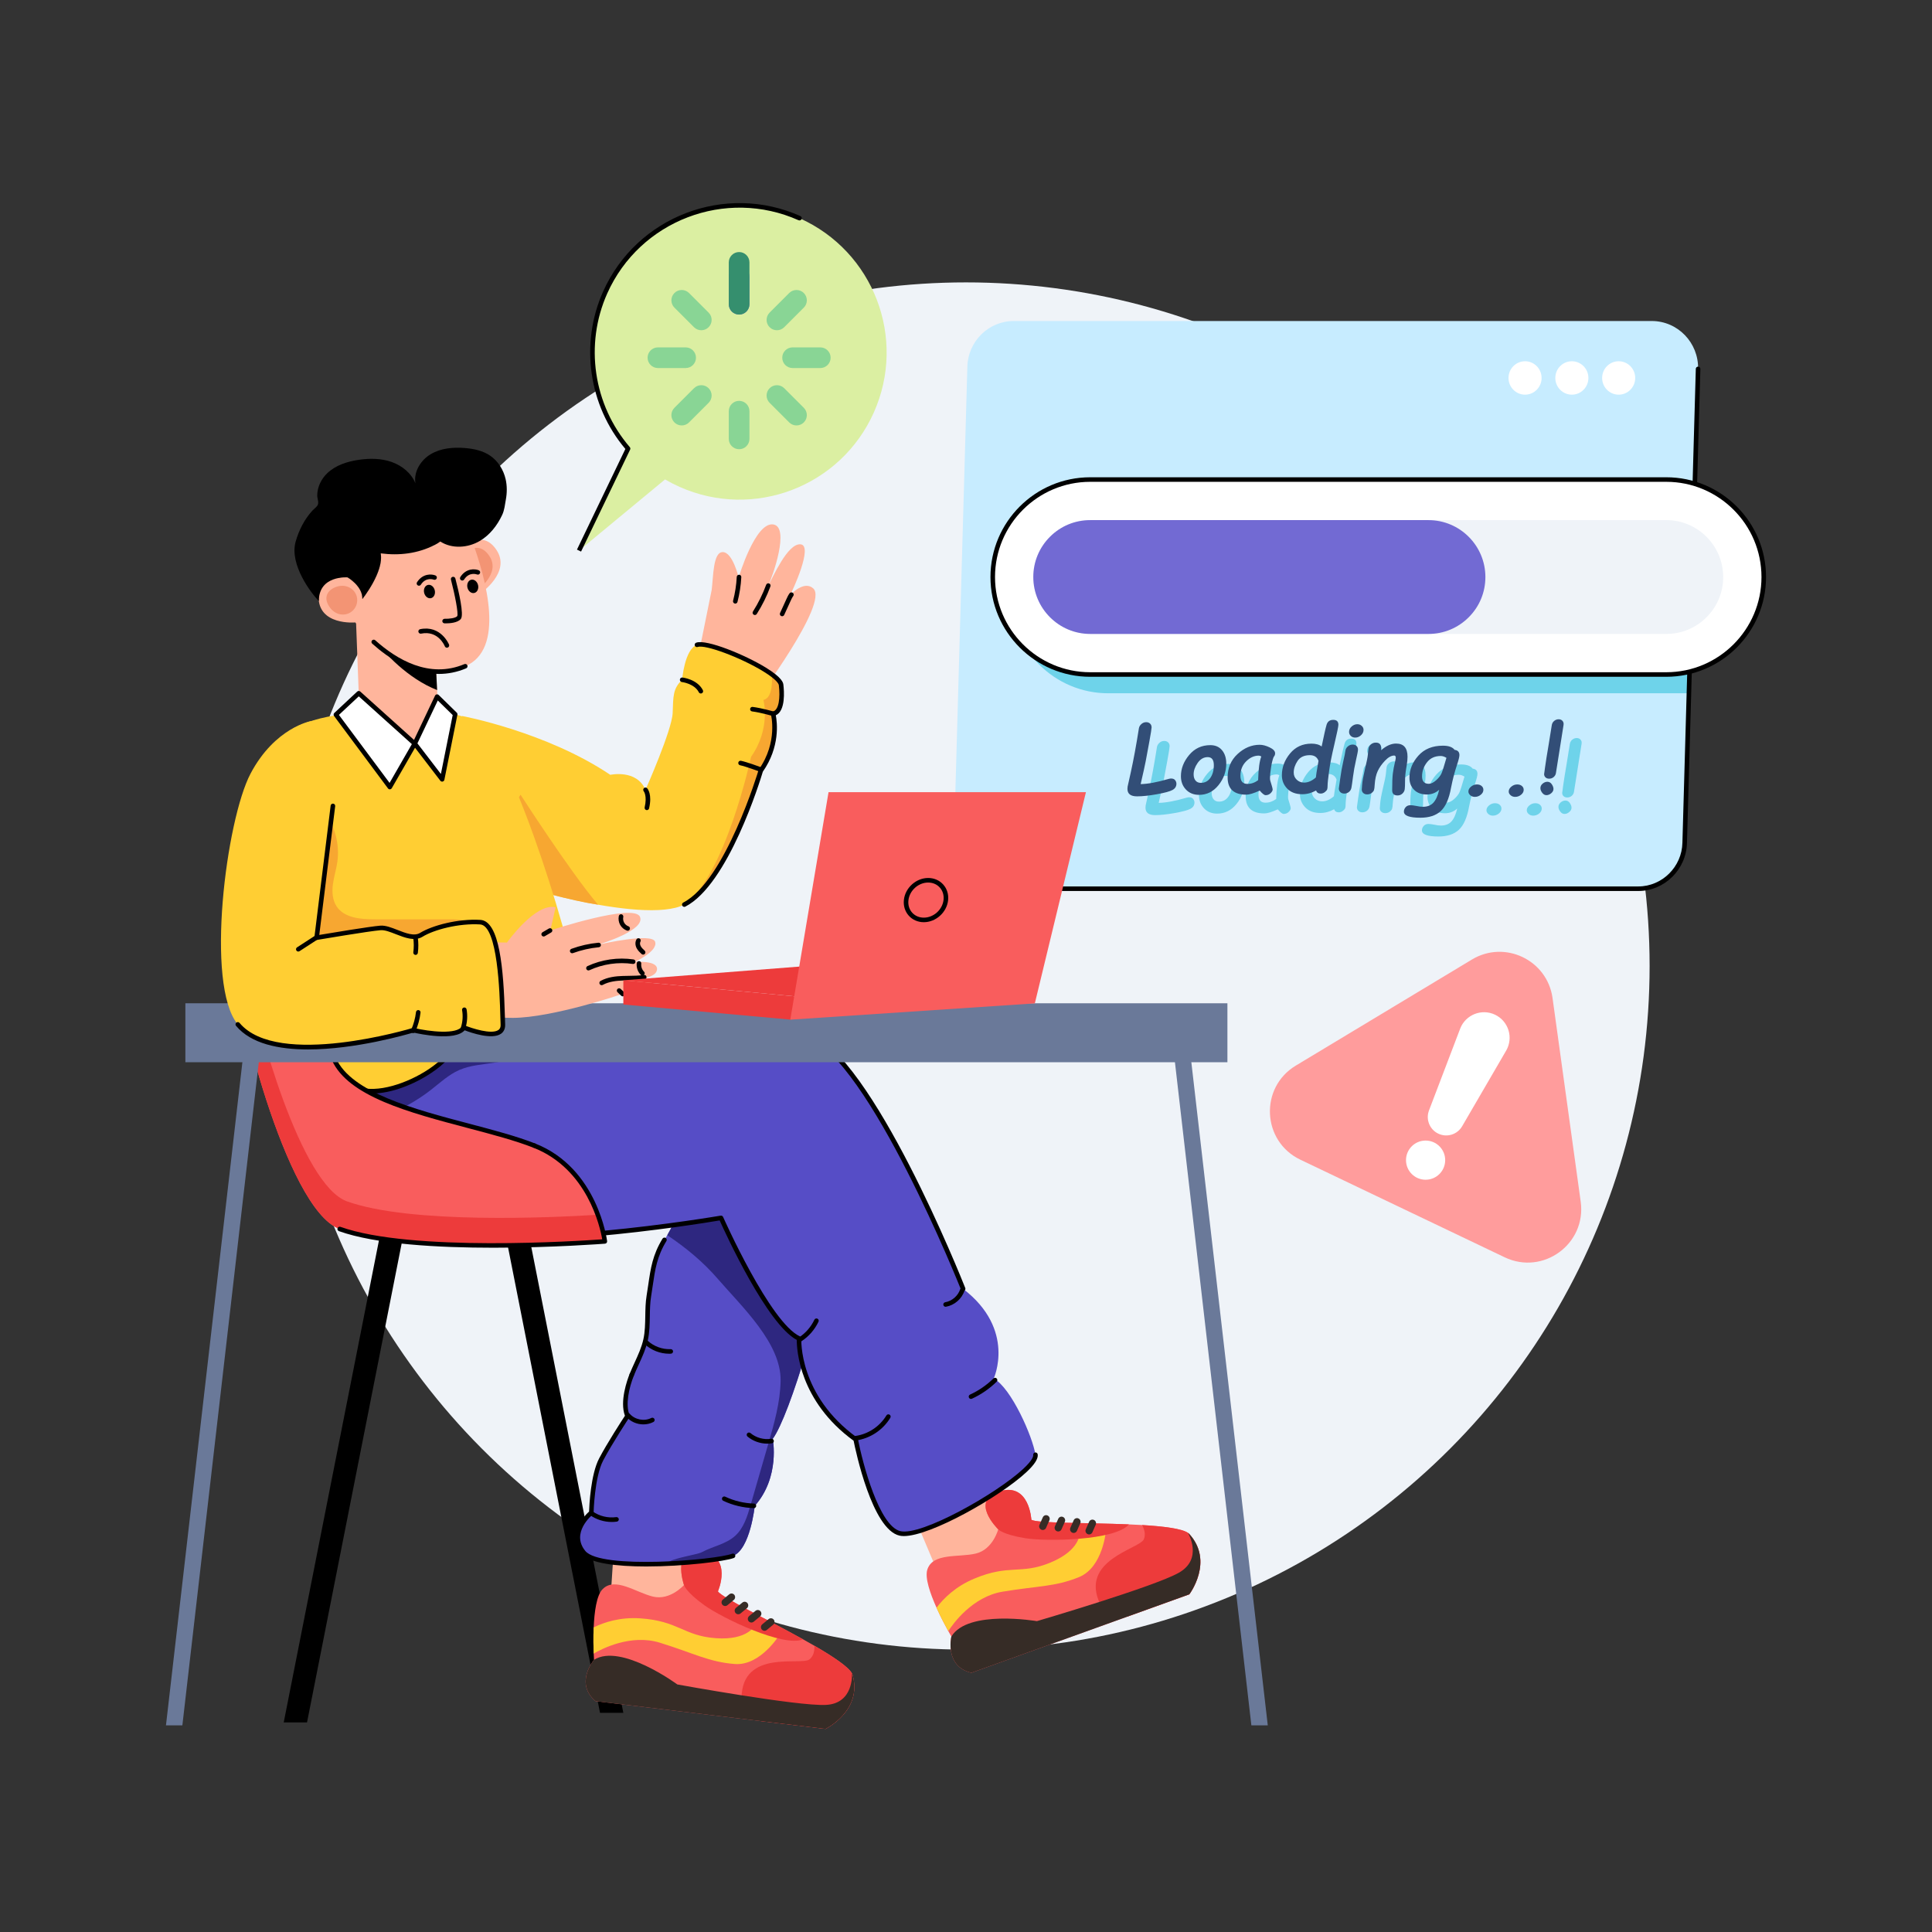 <svg xmlns="http://www.w3.org/2000/svg" enable-background="new 0 0 2500 2500" viewBox="0 0 2500 2500" id="slow-page-loading"><rect x="0" y="0" width="2500" height="2500" fill="#333333" stroke="none"/><g><circle cx="1250" cy="1250" r="884.59" fill="#eff3f8"></circle><g><polygon points="806.58 2216.4 776.42 2216.4 641.18 1531.92 671.34 1531.92"></polygon><polygon points="367.13 2228.83 397.29 2228.83 532.53 1544.34 502.37 1544.34"></polygon><g><path fill="#c7ecff" d="M2197.32,477.36l-4.75,168.13l-7.11,251.46l-5.48,193.64c-0.71,33.02-27.36,59.41-60.06,59.41h-825.44
				c-33.67,0-60.77-27.98-60.03-61.98l17.31-613.25c0.71-32.99,27.39-59.38,60.06-59.38h825.44
				C2170.95,415.38,2198.02,443.33,2197.32,477.36z"></path></g><g><g><path fill="#6ed3ea" d="M2192.57,645.49l-7.11,251.46c-1.98,0.09-3.95,0.15-5.96,0.15h-745.41
					c-69.65,0-126.14-56.49-126.14-126.14c0-34.85,14.12-66.37,36.98-89.23c22.79-22.82,54.34-36.92,89.17-36.92h745.41
					C2183.9,644.81,2188.26,645.05,2192.57,645.49z"></path></g></g><g><g><path fill="#6ed3ea" d="M1543.99,1033.85c-1.09-1.47-2.83-2.18-5.22-2.18c-0.8,0-1.65,0.12-2.65,0.35
					c-15.27,4.45-27.51,6.75-36.77,6.87c3.27-14.04,5.43-23.88,6.52-29.55l4.66-25.03c2-11,2.98-17.28,2.98-18.78
					c0-2-0.65-3.63-1.92-4.89c-1.3-1.24-2.98-1.86-5.07-1.86c-2.39,0-4.48,0.8-6.28,2.45c-1.8,1.65-2.86,3.51-3.16,5.57
					c-3.42,21.76-6.9,40.69-10.47,56.82l-4.1,18.43c-0.18,1.12-0.24,2.12-0.24,3.07c0,6.43,4.16,9.64,12.5,9.64
					c6.9,0,15.39-0.91,25.54-2.74c10.11-1.83,16.87-3.66,20.26-5.51c3.39-1.86,5.07-4.57,5.07-8.14
					C1545.64,1036.8,1545.11,1035.3,1543.99,1033.85z"></path></g><g><path fill="#6ed3ea" d="M1604.64,995.05c-3.66-4.36-8.7-6.55-15.13-6.55c-11.15,0-20.29,4.25-27.39,12.74
					c-7.11,8.49-10.67,17.63-10.67,27.42c0,6.99,2.18,12.74,6.52,17.31c4.36,4.57,10.03,6.84,16.98,6.84
					c10.03,0,18.4-4.16,25.12-12.5c6.72-8.34,10.05-17.66,10.05-27.98C1610.13,1005.16,1608.3,999.41,1604.64,995.05z
					 M1589.52,1030.87c-3.01,4.27-7.05,6.43-12.15,6.43c-3.07,0-5.4-1-7.02-3.01c-1.62-1.98-2.45-4.66-2.45-7.96
					c0-4.9,1.74-9.85,5.22-14.83c3.51-5.01,7.81-7.52,13-7.52c5.28,0,7.93,3.45,7.93,10.35
					C1594.06,1021.09,1592.55,1026.57,1589.52,1030.87z"></path></g><g><path fill="#6ed3ea" d="M1671.46,1003.78c1.27-1.39,1.89-2.95,1.89-4.72c0-2.86-2.36-5.4-7.08-7.67
					c-4.72-2.24-8.99-3.36-12.83-3.36c-10.47,0-19.99,3.95-28.6,11.88c-8.64,7.93-12.94,18.07-12.94,30.4
					c0,14.83,8.08,22.26,24.21,22.26c3.83,0,9.61-1.77,17.34-5.28c3.36,3.95,5.9,5.93,7.58,5.93c2.56,0,4.75-0.86,6.52-2.6
					c1.77-1.71,2.62-3.33,2.62-4.81c0-0.71-0.44-2.59-1.33-5.63l-1.77-5.78c-0.24-0.68-0.35-1.92-0.35-3.63
					c0-2.98,0.44-7.43,1.39-13.39C1669.01,1011.44,1670.13,1006.9,1671.46,1003.78z M1651.38,1033.85
					c-4.28,3.18-8.88,4.81-13.8,4.81c-6.07,0-9.11-3.48-9.11-10.41c0-7.64,2.48-13.92,7.46-18.81c4.98-4.92,10.38-7.37,16.22-7.37
					c1.06,0,2.18,0.35,3.33,1.12C1653.18,1008.82,1651.82,1019.02,1651.38,1033.85z"></path></g><g><path fill="#6ed3ea" d="M1748.59,955.77c-4.51,0-7.4,2.12-8.67,6.4c-1.27,4.28-3.39,13.62-6.37,28.07
					c-3.01-2.45-7.43-3.69-13.21-3.69c-11.44,0-20.67,4.25-27.72,12.77c-7.02,8.52-10.53,17.9-10.53,28.1
					c0,6.81,2.33,12.62,6.99,17.4c4.66,4.78,11.09,7.17,19.31,7.17c6.25,0,12.21-1.59,17.93-4.81c1,2.65,3.01,3.98,5.93,3.98
					c2.03,0,3.89-0.65,5.54-2.01c1.68-1.33,2.65-2.54,2.98-3.63c0.32-1.09,0.47-2.6,0.47-4.45c0-3.15,0.65-9.38,1.92-18.72
					c1.27-9.35,3.45-20.52,6.55-33.5c3.69-15.75,5.51-24.68,5.51-26.74C1755.23,957.9,1753.02,955.77,1748.59,955.77z
					 M1726.1,1030.31c-5.04,4.42-10.14,6.63-15.27,6.63c-3.72,0-6.87-1.24-9.49-3.72c-2.59-2.51-3.89-5.57-3.89-9.26
					c0-5.04,1.65-10.06,4.95-15.04c3.3-4.98,8.61-7.46,15.89-7.46c5.69,0,9.41,2.45,11.23,7.34
					C1727.22,1021.76,1726.1,1028.93,1726.1,1030.31z"></path></g><g><path fill="#6ed3ea" d="M1785.42,963.56c-1.56-1.44-3.45-2.15-5.69-2.15c-2.65,0-5.1,0.97-7.34,2.95
					c-2.24,1.95-3.36,4.28-3.36,6.99c0,2.03,0.77,3.77,2.27,5.22c1.5,1.44,3.39,2.18,5.66,2.18c2.8,0,5.28-1,7.49-3.04
					c2.21-2.01,3.33-4.34,3.33-6.96C1787.78,966.71,1786.99,964.97,1785.42,963.56z M1778.7,989.53c-1.27-1.21-2.92-1.8-4.95-1.8
					c-2.33,0-4.39,0.77-6.22,2.3c-1.8,1.56-2.86,3.42-3.18,5.57c-0.38,3.04-1.27,7.46-2.65,13.21c-1.77,7.78-3.15,15.72-4.22,23.79
					l-1.65,11.97c0,1.92,0.65,3.51,1.95,4.72c1.3,1.24,3.01,1.86,5.16,1.86c2.18,0,4.16-0.68,5.9-2.06c1.74-1.36,2.86-3.21,3.3-5.57
					c0.44-2.33,1.12-6.99,2-13.98c0.86-6.96,2.18-14.18,3.89-21.67c1.74-7.49,2.59-12,2.59-13.56
					C1780.62,992.34,1779.97,990.77,1778.7,989.53z"></path></g><g><path fill="#6ed3ea" d="M1829.89,986.44c-6.31,0-12.77,2.86-19.37,8.64v-0.71c0.59-6.1-1.68-9.17-6.75-9.17
					c-2.39,0-4.48,0.74-6.28,2.21c-1.77,1.47-2.83,3.18-3.16,5.13c-0.32,1.95-0.65,4.78-0.97,8.46c-0.32,3.33-1.53,9.35-3.63,18.02
					c-2.21,9.41-3.45,16.28-3.77,20.58l-0.47,6.34c0,1.83,0.65,3.33,1.98,4.51c1.3,1.18,2.98,1.77,5.01,1.77
					c2.24,0,4.16-0.59,5.72-1.8c1.59-1.18,2.62-2.45,3.1-3.74c0.47-1.33,0.77-3.69,0.94-7.08c0.47-7.11,1.77-12.94,3.89-17.54
					c2.15-4.6,5.31-9.11,9.49-13.5c4.19-4.42,8.14-6.61,11.85-6.61c1.36,0,2,0.97,2,2.92c0,0.91-0.27,2.45-0.83,4.66
					c-1.36,5.66-2.33,10.82-2.92,15.48c-0.59,4.63-0.88,11.91-0.88,21.82c0,4.48,2.33,6.75,6.99,6.75c2.42,0,4.51-0.83,6.25-2.45
					c1.74-1.62,2.74-3.51,3.04-5.69c0.27-2.18,0.41-5.93,0.41-11.26c0-4.54,0.47-9.73,1.44-15.6l0.71-4.25c0.68-4.16,1-7.78,1-10.85
					C1844.69,992.1,1839.77,986.44,1829.89,986.44z"></path></g><g><path fill="#6ed3ea" d="M1905.61,994.61c-2.71-3.6-7.75-5.42-15.16-5.42c-13.42,0-24,4.3-31.73,12.91
					c-7.7,8.58-11.56,18.16-11.56,28.69c0,6.22,1.98,11.38,5.96,15.45c3.98,4.07,9.52,6.1,16.66,6.1c6.07,0,11.35-2.03,15.86-6.1
					c-1.77,7.7-4.3,13.3-7.58,16.81c-3.3,3.48-7.78,5.22-13.45,5.22c-2.42,0-5.31-0.38-8.7-1.12c-3.15-0.62-5.63-0.94-7.46-0.94
					c-2.62,0-4.69,0.86-6.19,2.57c-1.53,1.71-2.27,3.6-2.27,5.72c0,5.28,7.11,7.93,21.32,7.93c11.35,0,20.17-2.89,26.42-8.67
					c6.28-5.78,10.7-15.86,13.3-30.28c2.09-10.64,4.63-20.35,7.58-29.13c2.15-6.43,3.21-10.73,3.21-12.98
					C1911.83,997.35,1909.77,995.11,1905.61,994.61z M1888.77,1024.74c-1.27,3.01-3.63,6.07-7.05,9.17
					c-3.42,3.07-6.6,4.63-9.55,4.63c-5.78,0-8.67-3.21-8.67-9.64c0-6.69,2.12-12.77,6.4-18.19c4.28-5.46,10.2-8.17,17.78-8.17
					c2.33,0,4.78,0.8,7.34,2.39C1892.13,1015.13,1890.04,1021.7,1888.77,1024.74z"></path></g><g><path fill="#6ed3ea" d="M1940.55,1041.37c-1.5-1.36-3.57-2.01-6.1-2.01c-2.77,0-5.31,0.94-7.58,2.8
					c-2.27,1.89-3.39,3.98-3.39,6.31c0,1.83,0.8,3.45,2.42,4.86s3.6,2.12,5.9,2.12c2.86,0,5.43-0.94,7.7-2.77
					c2.24-1.83,3.36-3.98,3.36-6.4C1942.85,1044.32,1942.08,1042.7,1940.55,1041.37z"></path></g><g><path fill="#6ed3ea" d="M1992.71,1041.37c-1.5-1.36-3.57-2.01-6.1-2.01c-2.77,0-5.31,0.94-7.58,2.8
					c-2.27,1.89-3.39,3.98-3.39,6.31c0,1.83,0.8,3.45,2.42,4.86c1.62,1.42,3.6,2.12,5.93,2.12c2.83,0,5.4-0.94,7.67-2.77
					c2.24-1.83,3.36-3.98,3.36-6.4C1995.01,1044.32,1994.24,1042.7,1992.71,1041.37z"></path></g><g><path fill="#6ed3ea" d="M2045.23,957.1c-1.21-1.39-2.86-2.09-4.98-2.09c-2.15,0-4.1,0.74-5.87,2.21c-1.77,1.47-2.8,3.48-3.13,6.02
					l-3.86,24.15c-2.33,13.53-3.92,23.68-4.84,30.43l-0.5,3.98c-0.41,2.42-0.59,3.83-0.59,4.25c0,1.59,0.56,2.98,1.71,4.13
					c1.15,1.15,2.77,1.74,4.81,1.74c2.27,0,4.22-0.71,5.84-2.12c1.62-1.42,2.59-3.13,2.89-5.1l9.88-62.33
					C2046.91,960.23,2046.46,958.48,2045.23,957.1z M2031.37,1039.13c-1.44-2.15-3.33-3.24-5.69-3.24c-2.24,0-4.3,0.83-6.19,2.45
					c-1.92,1.62-2.86,3.54-2.86,5.78c0,1.98,0.77,3.98,2.33,6.02c1.53,2.06,3.36,3.1,5.48,3.1c2.15,0,4.22-0.83,6.16-2.48
					c1.98-1.65,2.95-3.51,2.95-5.57C2033.55,1043.29,2032.81,1041.28,2031.37,1039.13z"></path></g></g><g><path d="M2119.92,1152.94h-825.44c-1.63,0-2.95-1.32-2.95-2.95c0-1.63,1.32-2.95,2.95-2.95h825.44
				c30.83,0,56.45-25.35,57.11-56.52l17.34-613.25c0.05-1.6,1.36-2.87,2.95-2.87c0.03,0,0.05,0,0.08,0c1.63,0.05,2.91,1.4,2.87,3.03
				l-17.34,613.23C2182.2,1125,2153.94,1152.94,2119.92,1152.94z"></path></g><g><ellipse cx="2094.55" cy="489.08" fill="#fff" rx="21.4" ry="21.62"></ellipse></g><g><ellipse cx="2033.98" cy="489.08" fill="#fff" rx="21.4" ry="21.62"></ellipse></g><g><ellipse cx="1973.41" cy="489.08" fill="#fff" rx="21.4" ry="21.62"></ellipse></g><g><g><g><g><polygon fill="#ffb59c" points="909.3 1959.85 895.07 2077.9 789.97 2069.64 798.06 1946.43"></polygon></g><g><g><g><path fill="#f95d5d" d="M1068.27,2237.19L770.7,2201.3c-27.14-22.76-2.99-52.4-2.09-53.49l0.03-0.02c0,0-0.2-3.06-0.41-8.06
									c-0.31-7.86-0.59-20.6-0.02-33.88c0.88-20.06,3.71-41.41,11.44-49.37c16.08-16.59,43.05,4.18,65.34,9.51
									c22.26,5.35,40.1-14.99,40.1-14.99s-0.02-0.03-0.04-0.06c-0.62-1.89-16.39-49.56,23.24-43.15
									c40.43,6.54,20.68,51.45,20.68,51.45c4.88,7.64,62.41,35.47,110.08,61.97c5.12,2.85,10.12,5.65,14.91,8.43
									c24.38,14.14,43.87,27.19,48.48,35.7c0,0,0,0,0,0.02c0.36,0.67,0.64,1.3,0.8,1.91
									C1116.31,2213.62,1068.27,2237.19,1068.27,2237.19z"></path></g><g><path fill="#ed3b3b" d="M1068.27,2237.19l-83.91-10.12c-15.36-6.62-25.07-16.27-24.84-30.11
									c1.08-63.39,77.01-41.35,87.84-49.64c5.51-4.21,6.72-11.5,6.59-17.66c24.38,14.14,43.87,27.19,48.48,35.7c0,0,0,0,0,0.02
									c0.36,0.67,0.64,1.3,0.8,1.91C1116.31,2213.62,1068.27,2237.19,1068.27,2237.19z"></path></g><g><path fill="#362c26" d="M1068.27,2237.19L770.7,2201.3c-27.14-22.76-2.99-52.4-2.09-53.49l0.03-0.02
									c34.74-21.96,107.81,31.87,107.81,31.87s155.74,28.37,192.31,26.48c35.98-1.83,33.75-39.55,33.67-40.75
									c0.36,0.67,0.64,1.3,0.8,1.91C1116.31,2213.62,1068.27,2237.19,1068.27,2237.19z"></path></g><g><path fill="#ffce33" d="M1009.02,2114.92c0,0-24.71,40.95-58.3,38.3c-33.61-2.65-53-14.01-96.89-27.57
									c-37.84-11.69-75.88,8.34-85.6,14.09c-0.31-7.86-0.59-20.6-0.02-33.88c13.69-6.77,34.28-13.49,60.28-11.73
									c49.69,3.35,55.88,22.63,97.76,25.68c41.87,3.08,50.84-17.01,50.84-17.01L1009.02,2114.92z"></path></g></g></g></g><g><g><path fill="#ed3b3b" d="M1039.04,2121.24c-24.96,10.88-105.22-27.8-127.91-44.27c-24.11-17.45-26.04-25.95-26.04-25.95
							s-0.02-0.03-0.04-0.06c-0.62-1.89-16.39-49.56,23.24-43.15c40.43,6.54,20.68,51.45,20.68,51.45
							C933.83,2066.9,991.37,2094.73,1039.04,2121.24z"></path></g><g><path fill="#362c26" d="M949.52,2070.33l-8.24,6.79c-2,1.64-4.93,1.34-6.56-0.67c-1.62-2.01-1.32-4.98,0.68-6.62l8.24-6.79
							c2-1.64,4.93-1.34,6.56,0.67C951.81,2065.72,951.51,2068.68,949.52,2070.33z"></path></g><g><path fill="#362c26" d="M966.51,2081.01l-8.24,6.79c-2,1.64-4.93,1.34-6.56-0.67c-1.62-2.01-1.32-4.98,0.68-6.62l8.24-6.79
							c2-1.64,4.93-1.34,6.56,0.67C968.81,2076.4,968.5,2079.37,966.51,2081.01z"></path></g><g><path fill="#362c26" d="M983.5,2091.69l-8.24,6.79c-2,1.64-4.93,1.34-6.56-0.67c-1.62-2.01-1.32-4.98,0.68-6.62l8.24-6.79
							c2-1.64,4.93-1.34,6.56,0.67C985.8,2087.08,985.5,2090.05,983.5,2091.69z"></path></g><g><path fill="#362c26" d="M1000.49,2102.37l-8.24,6.79c-2,1.64-4.93,1.34-6.56-0.67c-1.62-2.01-1.32-4.98,0.68-6.62l8.24-6.79
							c2-1.64,4.93-1.34,6.56,0.67C1002.79,2097.76,1002.49,2100.73,1000.49,2102.37z"></path></g></g></g><g><g><path fill="#564dc6" d="M1087.18,1563.6c-19.8,117.43-65.3,268.23-87.24,298.2c0,0,9.88,49.42-23.29,86.83
						c0,0-5.82,56.14-28.07,64.63c-8.27,3.14-59.22,6.91-84.55,9.07c-42.86,3.69-95.62,2.77-108.93-13.54
						c-21.18-25.96,10.05-51.36,10.05-51.36s1.07-46.61,12.72-68.84c11.65-22.25,34.09-56.23,34.09-56.23
						c-6.37-15.03-0.55-38.26,5.52-53.39c6.04-15.14,14.46-29.49,17.95-45.41c4.04-18.5,1.13-37.86,4.19-56.53
						c4.62-28.4,5.15-48.09,20.18-72.63c1.22-1.99,2.42-4.01,3.62-6.06c11.71-20.13,21.24-42.64,19.76-65.22
						c-0.22-3.32-0.68-6.63-1.4-9.95l0.7-7.18l-255.5-91.26l4.91-107.81c30.16,3.1,443.56,44.1,461.97,122.62
						C1099.79,1464.86,1096.08,1510.88,1087.18,1563.6z"></path></g><g><path fill="#2e2780" d="M999.94,1861.8c0,0,9.88,49.42-23.29,86.83c0,0-5.82,56.14-28.07,64.63c-8.27,3.14-59.22,6.91-84.55,9.07
						c3.73-5.65,38.22-10.6,44.04-13.74c14.18-7.68,31.28-10.4,43.23-21.22c11.08-10.03,15.7-25.15,19.85-39.5
						c7.61-26.26,15.2-52.52,22.79-78.78c7.79-26.89,15.64-54.18,16.16-82.16c0.94-48.49-49.69-95.6-81.43-132.26
						c-18.89-21.83-41.2-40.29-65.26-56.34c11.71-20.13,21.24-42.64,19.76-65.22c9.92-4.56,20.09-8.55,30.58-11.65
						c28.31-8.4,88.43-10.06,116.13,0.17c22.62,8.35,41.22,23.75,57.3,41.96C1067.38,1681.03,1021.88,1831.83,999.94,1861.8z"></path></g><g><path d="M836.22,2027.01c-38.11,0-73.35-4.05-83.4-16.36c-6.1-7.47-8.75-15.63-7.87-24.26c1.55-15.21,13.61-27.06,17.3-30.36
						c0.27-7.93,2.14-48.09,13.01-68.83c10.31-19.68,29.19-48.77,33.4-55.2c-6.89-18.84,2.86-46.08,6.08-54.15
						c0.6-1.51,2.32-2.25,3.83-1.64c1.51,0.6,2.25,2.32,1.64,3.83c-6.39,15.98-11.2,37.81-5.54,51.15c0.39,0.91,0.29,1.95-0.25,2.78
						c-0.22,0.34-22.49,34.12-33.94,55.97c-11.19,21.37-12.36,67.08-12.37,67.54c-0.02,0.86-0.42,1.67-1.09,2.22
						c-1.18,0.96-28.69,23.89-9.64,47.22c19.83,24.29,168.64,11.76,190.14,3.57c1.52-0.58,3.23,0.18,3.81,1.71
						c0.58,1.52-0.18,3.23-1.7,3.81C937.99,2020.44,884.78,2027.01,836.22,2027.01z"></path></g><g><path d="M817.48,1781.9c-0.37,0-0.73-0.07-1.09-0.21c-1.51-0.6-2.25-2.32-1.64-3.83c2-5,4.27-9.96,6.47-14.76
						c4.45-9.71,9.06-19.75,11.34-30.18c2.11-9.66,2.27-19.9,2.43-29.8c0.14-8.73,0.28-17.75,1.72-26.59
						c0.79-4.83,1.46-9.4,2.1-13.79c3.19-21.81,5.71-39.03,18.49-59.89c0.85-1.39,2.66-1.83,4.05-0.97
						c1.39,0.85,1.83,2.67,0.97,4.05c-12.15,19.83-14.59,36.53-17.68,57.66c-0.65,4.42-1.32,9.03-2.11,13.89
						c-1.37,8.41-1.51,17.21-1.65,25.73c-0.16,10.19-0.33,20.72-2.57,30.96c-2.41,11.05-7.15,21.38-11.74,31.38
						c-2.17,4.73-4.41,9.62-6.36,14.49C819.76,1781.2,818.65,1781.9,817.48,1781.9z"></path></g><g><path d="M791.62,1969.43c-10.08,0-20.13-3.16-28.35-9.02c-1.32-0.95-1.63-2.79-0.69-4.11c0.94-1.32,2.79-1.63,4.11-0.69
						c8.79,6.28,19.98,9.03,30.69,7.53c1.61-0.22,3.1,0.9,3.33,2.51s-0.9,3.1-2.51,3.33
						C796.02,1969.28,793.82,1969.43,791.62,1969.43z"></path></g><g><path d="M832.55,1843.16c-8.33,0-16.65-3.49-22.17-9.92c-1.06-1.24-0.92-3.1,0.32-4.16c1.24-1.06,3.1-0.92,4.16,0.32
						c6.63,7.73,18.9,10.11,27.95,5.43c1.44-0.75,3.23-0.19,3.97,1.26c0.75,1.45,0.18,3.23-1.26,3.97
						C841.48,1842.15,837.01,1843.16,832.55,1843.16z"></path></g><g><path d="M866.01,1751.73c-11.78,0-23.32-4.52-31.96-12.58c-1.19-1.11-1.26-2.98-0.14-4.17c1.11-1.19,2.97-1.25,4.17-0.14
						c7.88,7.35,19.04,11.44,29.77,10.95c1.57-0.08,3.01,1.18,3.08,2.81c0.07,1.63-1.18,3.01-2.81,3.08
						C867.41,1751.72,866.71,1751.73,866.01,1751.73z"></path></g><g><path d="M992.82,1868.07c-9.23,0-18.45-3.26-25.55-9.19c-1.25-1.04-1.41-2.9-0.37-4.15c1.05-1.25,2.9-1.42,4.16-0.37
						c7.36,6.15,17.4,8.92,26.88,7.42c1.62-0.26,3.12,0.84,3.37,2.45c0.26,1.61-0.84,3.12-2.45,3.38
						C996.87,1867.92,994.85,1868.07,992.82,1868.07z"></path></g><g><path d="M975.58,1951.49c-0.03,0-0.05,0-0.08,0c-13.61-0.36-27.3-3.63-39.6-9.46c-1.47-0.7-2.1-2.45-1.41-3.93
						c0.7-1.47,2.46-2.1,3.93-1.4c11.57,5.47,24.44,8.55,37.24,8.89c1.63,0.04,2.91,1.4,2.87,3.03
						C978.48,1950.22,977.17,1951.49,975.58,1951.49z"></path></g></g><g><g><path fill="#564dc6" d="M632.35,1286.38l-0.05,1.02c-1.35-0.14-2.03-0.21-2.03-0.21L632.35,1286.38z"></path></g><g><g><g><polygon fill="#ffb59c" points="1272.41 1886.59 1312.68 1998.47 1215.06 2038.26 1166.98 1924.53"></polygon></g><g><g><g><path fill="#f95d5d" d="M1538.96,2063.05l-282.02,101.51c-34.47-8.16-26.2-45.48-25.88-46.86l0.01-0.03
										c0,0-1.55-2.64-3.99-7.02c-3.81-6.89-9.78-18.14-15.22-30.26c-8.22-18.32-15.27-38.67-11.93-49.25
										c6.92-22.05,40.35-15.59,62.66-20.83c22.29-5.21,29.11-31.4,29.11-31.4s-0.03-0.02-0.07-0.03
										c-1.4-1.41-36.89-36.93,1.39-48.99c39.06-12.31,41.57,36.7,41.57,36.7c7.79,4.64,71.69,3.68,126.19,5.97
										c5.85,0.24,11.58,0.51,17.11,0.84c28.13,1.69,51.4,4.61,59.35,10.14c0,0,0,0,0.01,0.02c0.62,0.44,1.15,0.87,1.57,1.35
										C1571.31,2020.43,1538.96,2063.05,1538.96,2063.05z"></path></g><g><path fill="#ed3b3b" d="M1538.96,2063.05l-79.53,28.62c-16.7,0.98-29.71-3.28-35.71-15.75
										c-27.49-57.13,50.26-71.52,56.21-83.78c3.03-6.23,0.84-13.29-2.04-18.74c28.13,1.69,51.4,4.61,59.35,10.14
										c0,0,0,0,0.01,0.02c0.62,0.44,1.15,0.87,1.57,1.35C1571.31,2020.43,1538.96,2063.05,1538.96,2063.05z"></path></g><g><path fill="#362c26" d="M1538.96,2063.05l-282.02,101.51c-34.47-8.16-26.2-45.48-25.88-46.86l0.01-0.03
										c21.18-35.22,110.65-19.92,110.65-19.92s151.9-44.55,183.74-62.66c31.33-17.78,12.41-50.49,11.79-51.53
										c0.62,0.44,1.15,0.87,1.57,1.35C1571.31,2020.43,1538.96,2063.05,1538.96,2063.05z"></path></g><g><path fill="#ffce33" d="M1431.12,1980.39c0,0-3.7,47.69-34.91,60.39c-31.23,12.72-53.65,11.27-98.96,18.85
										c-39.06,6.54-64.06,41.52-70.17,51.02c-3.81-6.89-9.78-18.14-15.22-30.26c9.2-12.2,24.58-27.44,48.6-37.54
										c45.91-19.31,60.09-4.86,98.88-20.93c38.8-16.04,37.79-38.02,37.79-38.02L1431.12,1980.39z"></path></g></g></g></g><g><g><path fill="#ed3b3b" d="M1460.78,1972.56c-17.42,20.93-106.51,22.39-134.18,17.86c-29.38-4.77-34.91-11.5-34.91-11.5
								s-0.03-0.02-0.07-0.03c-1.4-1.41-36.89-36.93,1.39-48.99c39.06-12.31,41.57,36.7,41.57,36.7
								C1342.38,1971.23,1406.29,1970.27,1460.78,1972.56z"></path></g><g><path fill="#362c26" d="M1357.93,1967.26l-4.32,9.77c-1.05,2.36-3.81,3.42-6.16,2.35c-2.35-1.07-3.42-3.86-2.37-6.22l4.32-9.77
								c1.05-2.36,3.81-3.42,6.16-2.35C1357.92,1962.1,1358.98,1964.89,1357.93,1967.26z"></path></g><g><path fill="#362c26" d="M1377.91,1969.17l-4.32,9.77c-1.05,2.36-3.81,3.42-6.16,2.35c-2.35-1.07-3.42-3.86-2.37-6.22l4.32-9.77
								c1.05-2.36,3.81-3.42,6.16-2.35C1377.9,1964.02,1378.96,1966.81,1377.91,1969.17z"></path></g><g><path fill="#362c26" d="M1397.89,1971.09l-4.32,9.77c-1.05,2.36-3.81,3.42-6.16,2.35c-2.35-1.07-3.42-3.86-2.37-6.22l4.32-9.77
								c1.05-2.36,3.8-3.42,6.16-2.35C1397.88,1965.94,1398.94,1968.73,1397.89,1971.09z"></path></g><g><path fill="#362c26" d="M1417.87,1973.01l-4.32,9.77c-1.05,2.36-3.81,3.42-6.16,2.35c-2.35-1.07-3.42-3.86-2.37-6.22l4.32-9.77
								c1.05-2.36,3.81-3.42,6.16-2.35C1417.86,1967.85,1418.92,1970.64,1417.87,1973.01z"></path></g></g></g><g><path fill="#564dc6" d="M1164.62,1984.24c-35.57-8.03-57.38-121.66-57.38-121.66c-78.03-56.22-73.25-130.57-73.25-130.57
						c-40.17-18.34-100.98-156.06-100.98-156.06s-280.01,48.21-370.66,12.62c-40.74-16-69.67-76.24-89.19-137.75
						c-23.87-75.34-33.6-152.57-33.6-152.57s148.17,2.6,299.15,9.74c132.17,6.24,266.5,15.95,305.61,30.41
						c83.77,31.01,201.96,329.36,201.96,329.36c68.86,52.79,39.59,115.98,39.59,115.98c22.97,12.62,50.55,75.74,54,98.69
						C1343.31,1905.37,1200.19,1992.27,1164.62,1984.24z"></path></g><g><path fill="#2e2780" d="M738.72,1307.98c-5.41,14.46-15.05,27.58-26.96,37.5c-20.39,17.04-46.58,25.74-72.83,29.75
						c-15.12,2.32-30.74,3.26-44.76,9.41c-13.71,6.03-24.81,16.52-36.63,25.71c-18.79,14.63-39.89,26.23-62.29,34.24
						c-7.11,2.55-14.56,4.7-22.07,6.22c-23.87-75.34-33.6-152.57-33.6-152.57S587.73,1300.85,738.72,1307.98z"></path></g><g><path d="M1246.29,1670.7c-1.17,0-2.28-0.71-2.74-1.86c-1.18-2.97-118.66-297.49-200.25-327.67c-1.53-0.57-2.31-2.26-1.74-3.79
						c0.56-1.53,2.27-2.31,3.79-1.74c84.04,31.08,198.84,318.79,203.69,331.03c0.6,1.51-0.14,3.23-1.66,3.83
						C1247.02,1670.64,1246.65,1670.7,1246.29,1670.7z"></path></g><g><path d="M1169.6,1987.66c-2.08,0-3.96-0.18-5.63-0.56c-35.46-8.01-56.86-110.06-59.4-122.81
						c-70.4-51.3-73.61-118.12-73.57-130.47c-38.34-20.32-91.76-136.78-99.76-154.59c-28.67,4.83-282.89,46.25-369.97,12.08
						c-1.52-0.59-2.26-2.31-1.67-3.82c0.59-1.52,2.3-2.26,3.82-1.67c88.86,34.87,366.29-12.3,369.08-12.78
						c1.36-0.23,2.65,0.48,3.2,1.71c0.6,1.37,60.82,136.89,99.51,154.58c1.11,0.51,1.79,1.65,1.72,2.87
						c-0.05,0.73-3.65,73.45,72.04,127.99c0.61,0.44,1.03,1.1,1.17,1.84c5.97,31.07,27.5,113.08,55.13,119.32
						c27.17,6.14,123.66-47.99,158.69-80.54c12.77-11.87,13.17-16.74,12.99-17.96c-0.24-1.61,0.87-3.11,2.48-3.35
						c1.66-0.24,3.12,0.87,3.35,2.48c0.83,5.55-4.01,13.12-14.81,23.15C1293.97,1936.74,1204.47,1987.66,1169.6,1987.66z"></path></g><g><g><path fill="#ffb59c" d="M977.63,907.37L901.96,857l18.96-93.69c2.22-17.15,1.64-49.19,14.43-48.88
							c12.78,0.18,20.45,32.84,20.45,32.84s21.49-72.41,44.91-68.62c21.62,3.4-0.82,66.94-6.59,79.05
							c6.1-10.81,24.82-54.33,41.51-53.37c17.65,0.83-10.78,61.44-13.29,65.87c2.28-2.53,18.39-19.08,29.94-8.84
							C1073.25,780.16,977.63,907.37,977.63,907.37z"></path></g><g><path d="M976.79,795.82c-0.54,0-1.09-0.15-1.58-0.46c-1.37-0.87-1.78-2.7-0.9-4.07c6.91-10.86,12.65-22.48,17.09-34.56
							c0.56-1.53,2.27-2.31,3.78-1.75c1.53,0.56,2.31,2.26,1.75,3.78c-4.58,12.47-10.52,24.48-17.65,35.69
							C978.72,795.33,977.76,795.82,976.79,795.82z"></path></g><g><path d="M1012.06,797.42c-0.41,0-0.83-0.09-1.22-0.27c-1.48-0.68-2.13-2.43-1.45-3.91l8.18-17.91
							c1.16-2.55,2.37-5.18,4.14-7.61c0.96-1.31,2.8-1.6,4.12-0.64c1.32,0.96,1.61,2.8,0.65,4.12c-1.42,1.95-2.5,4.3-3.54,6.58
							l-8.18,17.91C1014.25,796.78,1013.18,797.42,1012.06,797.42z"></path></g><g><path d="M951.46,781.05c-0.25,0-0.5-0.03-0.75-0.1c-1.58-0.41-2.52-2.02-2.11-3.6c2.62-10.08,4.22-20.46,4.75-30.85
							c0.09-1.63,1.48-2.86,3.1-2.79c1.63,0.08,2.88,1.47,2.79,3.1c-0.56,10.79-2.22,21.57-4.94,32.03
							C953.97,780.17,952.77,781.05,951.46,781.05z"></path></g></g><g><path fill="#ffce33" d="M1000.4,923.58c0,0,10.07,36.67-15.98,73.67c0,0-42.71,144.42-98.94,173.26
						c-26.25,13.46-86.01,6.55-145.31-6.58c-41.13-9.08-82.06-21.14-111.39-31.45c-19.08-6.71-33.26-12.65-39.46-16.56
						c-10.43-6.56,30.82-10.79,21.63-21.61c-53.01-62.46-13.1-167.85-13.1-167.85s108.69,20.23,191.89,76.16
						c0,0,34.07-7.55,45.52,19.39c0,0,34.36-77.39,35.16-99.35c0.83-21.97,0.21-31.47,12.27-43.02c0,0,3.1-39.43,19.17-45.25
						c16.04-5.85,106.82,34.53,108.89,51.88C1012.84,903.63,1010.8,921.63,1000.4,923.58z"></path></g><g><path fill="#f7a731" d="M773.86,1170.64c-36.43-42.97-100.22-142.24-100.22-142.24s-46.68,66.67-46.84,69.55
						c-0.08,1.48,0.94,18.4,1.99,34.54c0.91,0.32,1.88,0.67,2.91,1.02C688.8,1151.45,739.38,1165.66,773.86,1170.64z"></path></g><g><path fill="#f7a731" d="M1000.4,923.58c0,0,10.07,36.67-15.98,73.67c0,0-42.71,144.42-98.94,173.26c-0.13,0.07-0.27,0.13-0.4,0.2
						c53.3-35.73,86.78-191.38,86.78-191.38c26.05-37.02,16-73.67,16-73.67c9.57-1.79,12.07-17.18,10.76-33.14
						c7.08,5.2,11.67,10.03,12.12,13.77C1012.84,903.63,1010.8,921.63,1000.4,923.58z"></path></g><g><path d="M885.47,1173.47c-1.07,0-2.1-0.59-2.63-1.6c-0.74-1.45-0.17-3.23,1.28-3.97c54.47-27.95,97.05-170.05,97.47-171.49
						c0.09-0.31,0.23-0.6,0.42-0.86c24.88-35.35,15.65-70.84,15.56-71.19c-0.22-0.79-0.09-1.64,0.35-2.34
						c0.44-0.7,1.15-1.18,1.95-1.33c8.17-1.53,9.88-18.2,7.95-34.04c-0.17-1.4-2.1-6.8-20-17.8c-29.29-18-75.35-35.18-84.96-31.68
						c-1.52,0.56-3.22-0.23-3.78-1.76c-0.56-1.53,0.23-3.22,1.76-3.78c13.51-4.91,63.95,16.14,90.07,32.19
						c21.71,13.35,22.51,19.94,22.77,22.11c0.99,8.18,3.01,33.85-9.8,39.64c1.83,9.39,5.64,40.84-16.77,72.98
						c-3.17,10.61-44.64,146.03-100.29,174.6C886.39,1173.36,885.93,1173.47,885.47,1173.47z"></path></g><g><path d="M837.06,1048.3c-0.22,0-0.44-0.02-0.66-0.08c-1.59-0.36-2.58-1.95-2.21-3.53c3.46-15.08-1.1-20.66-1.15-20.72
						c-1.04-1.22-0.93-3.07,0.26-4.14c1.19-1.07,3-1.01,4.09,0.16c0.7,0.75,6.72,7.83,2.54,26.01
						C839.62,1047.37,838.4,1048.3,837.06,1048.3z"></path></g><g><path d="M906.9,897.38c-1.07,0-2.1-0.58-2.62-1.6c-5.83-11.3-21.75-13.2-21.91-13.21c-1.62-0.18-2.78-1.64-2.61-3.25
						c0.18-1.62,1.64-2.79,3.25-2.61c0.78,0.08,19.2,2.23,26.51,16.37c0.75,1.45,0.18,3.23-1.27,3.97
						C907.82,897.28,907.35,897.38,906.9,897.38z"></path></g><g><path d="M1000.41,926.53c-0.27,0-0.55-0.04-0.82-0.12c-0.15-0.04-15.07-4.36-26.39-5.84c-1.62-0.21-2.75-1.69-2.54-3.3
						c0.21-1.61,1.66-2.76,3.3-2.54c11.78,1.53,26.65,5.84,27.28,6.02c1.56,0.46,2.46,2.09,2.01,3.66
						C1002.87,925.69,1001.69,926.53,1000.41,926.53z"></path></g><g><path d="M984.24,998.72c-0.34,0-0.69-0.06-1.03-0.19c-0.18-0.07-18.4-6.83-25.54-8.29c-1.6-0.33-2.63-1.88-2.3-3.48
						c0.33-1.6,1.89-2.63,3.48-2.3c7.58,1.55,25.65,8.25,26.41,8.54c1.53,0.57,2.3,2.26,1.74,3.79
						C986.56,997.98,985.43,998.72,984.24,998.72z"></path></g><g><path fill="#ffce33" d="M516.06,920.65c-34.26,1.13-93.33-0.72-135.41,21.47c-42.08,22.19-2.3,288.42,9.18,320.55
						s32.35,131.2,70.96,145.93c43.61,16.64,124.13-31.56,124.89-56.42c0,0,98.8-9.38,97.27-39.59c0,0,62.98,9.54,64.51-25.66
						c1.53-35.19-82.6-317.65-130.03-350.16C586.36,915.46,541.71,919.81,516.06,920.65z"></path></g><g><path fill="#f7a731" d="M419.3,1050.45c14.09,18.1,20.46,42.02,17.24,64.73c-1.39,9.8-4.47,19.31-5.77,29.13
						c-1.3,9.82-0.62,20.41,4.87,28.65c10.04,15.05,31.17,16.6,49.26,16.61c31.81,0.02,63.62,0.03,95.43,0.05
						c8.78,0,17.76,0.04,26.01,3.04c8.25,2.99,15.76,9.58,17.33,18.21c1.57,8.6-3.11,17.41-9.83,23
						c-6.72,5.59-15.22,8.52-23.6,11.01c-55.33,16.45-114.88,18.45-171.19,5.73c-16.81-3.8-33.82-9.14-47.03-20.2
						c-23.93-20.04-30.29-55.67-22.24-85.82s28.12-55.64,49.98-77.91"></path></g><g><path d="M481.42,1415c-7.74,0-15.08-1.12-21.68-3.64c-32.44-12.38-51.97-78.67-64.89-122.54c-3-10.18-5.59-18.97-7.79-25.16
						c-0.55-1.53,0.25-3.22,1.79-3.77c1.52-0.55,3.22,0.25,3.77,1.78c2.27,6.35,4.88,15.21,7.9,25.47
						c11.83,40.15,31.62,107.36,61.33,118.69c25.96,9.9,66.31-4.59,92.81-22.26c16.81-11.2,27.84-23.57,28.08-31.5
						c0.05-1.49,1.19-2.7,2.67-2.84c26.7-2.54,95.74-14.04,94.6-36.51c-0.04-0.88,0.31-1.74,0.97-2.33
						c0.66-0.59,1.54-0.86,2.42-0.73c0.37,0.06,37.57,5.48,53.82-7.9c4.64-3.82,7.03-8.72,7.3-14.97c0.07-1.63,1.34-2.89,3.08-2.82
						c1.63,0.07,2.89,1.45,2.82,3.07c-0.35,7.91-3.52,14.4-9.45,19.27c-15.45,12.72-45.37,10.66-55.25,9.57
						c-4.55,27.69-80.45,37.19-97.38,38.97c-1.93,9.81-12.8,21.89-30.41,33.62C536.01,1403.1,506.6,1415,481.42,1415z"></path></g><g><path fill="#f95d5d" d="M406.74,1286.93c-4.19-24.02-26.71-46.97-50.95-44.34c-22.19,2.41-44.26,13.09-47.62,21.23
						c-6.89,16.64,60.65,301.13,131.39,326.48c99.26,35.57,343.12,16.07,343.12,16.07s-10.9-92.38-91.23-123.94
						c-80.33-31.56-230.08-46.64-259.35-111.89C418.12,1339.37,410.69,1309.56,406.74,1286.93z"></path></g><g><path fill="#ed3b3b" d="M782.67,1606.36c0,0-243.86,19.52-343.11-16.07c-70.75-25.33-138.29-309.84-131.39-326.47
						c1.32-3.19,5.51-6.76,11.44-10.07c12.45,74.06,69.78,279.45,129.41,300.81c82.78,29.66,266.09,21.01,324.7,17.32
						C780.95,1591.61,782.67,1606.36,782.67,1606.36z"></path></g><g><path d="M691.45,1485.38c-0.36,0-0.72-0.07-1.08-0.21c-23.78-9.34-53.5-17.18-84.96-25.48c-76.14-20.09-154.88-40.86-176-87.94
						c-11.81-26.32-20.41-54.69-25.58-84.31c-0.28-1.6,0.79-3.13,2.4-3.41c1.63-0.28,3.13,0.8,3.41,2.4
						c5.08,29.14,13.55,57.04,25.15,82.91c19.97,44.52,100.8,65.84,172.12,84.65c31.63,8.35,61.52,16.23,85.61,25.7
						c1.52,0.6,2.26,2.31,1.67,3.82C693.74,1484.67,692.62,1485.38,691.45,1485.38z"></path></g><g><path d="M638.66,1614.55c-71.53,0-152.56-4.44-200.1-21.47c-1.53-0.55-2.33-2.24-1.78-3.77c0.55-1.53,2.24-2.33,3.77-1.78
						c91.45,32.77,309.78,18.24,338.73,16.14c-2.78-16.08-19.34-91.16-88.91-118.49c-1.52-0.6-2.26-2.31-1.67-3.82
						c0.6-1.52,2.31-2.26,3.82-1.67c81.04,31.84,92.97,125.39,93.08,126.33c0.09,0.8-0.14,1.6-0.65,2.22
						c-0.51,0.62-1.25,1.01-2.04,1.07C781.64,1609.4,715.67,1614.55,638.66,1614.55z"></path></g></g><g><g><rect width="1348.39" height="76.29" x="239.88" y="1298.24" fill="#6a7999"></rect></g><g><polygon fill="#6a7999" points="1640.49 2232.59 1619.26 2232.59 1514.26 1321.54 1535.49 1321.54"></polygon></g><g><polygon fill="#6a7999" points="214.76 2232.59 235.99 2232.59 340.99 1321.54 319.76 1321.54"></polygon></g></g><g><g><path fill="#ffb59c" d="M834.96,1265.49c5.31,0.68,11.11,5.98,10.79,10.16c-0.9,12.49-16.45,17.91-40.86,10.69
						c0,0-89.6,30.56-141.29,30.79c-18.97,0.1-66.05-3.63-66.05-3.63l12.03-94.51l46.42,0.66c0,0,37.13-52.22,62.95-45.52
						l-6.84,29.82c0,0,108.15-35.67,115.98-17.64c7.38,16.99-47.98,34.23-54.33,36.14c6.64-1.48,69.57-15.5,73.87-3.98
						c4.51,12.17-26.32,26.3-26.32,26.3s31.76-2.77,28.68,10.81C848.83,1260.79,842.43,1263.77,834.96,1265.49z"></path></g><g><path d="M812.23,1204.35c-0.33,0-0.66-0.05-0.98-0.17c-3.67-1.29-6.87-4-8.78-7.41c-1.9-3.41-2.53-7.57-1.72-11.4
						c0.34-1.59,1.91-2.61,3.49-2.28c1.6,0.34,2.61,1.9,2.28,3.49c-0.52,2.46-0.12,5.12,1.1,7.31c1.21,2.18,3.25,3.9,5.58,4.72
						c1.54,0.54,2.34,2.22,1.8,3.76C814.59,1203.59,813.45,1204.35,812.23,1204.35z"></path></g><g><path d="M740.41,1233.5c-1.2,0-2.33-0.74-2.77-1.94c-0.56-1.53,0.23-3.22,1.76-3.78c11.28-4.12,23.04-6.78,34.97-7.91
						c1.62-0.15,3.06,1.04,3.21,2.66c0.16,1.62-1.03,3.06-2.65,3.21c-11.43,1.08-22.71,3.63-33.51,7.57
						C741.09,1233.44,740.75,1233.5,740.41,1233.5z"></path></g><g><path d="M761.46,1255.74c-1.11,0-2.18-0.63-2.68-1.71c-0.69-1.48-0.04-3.23,1.44-3.91c18.41-8.51,39.57-11.57,59.58-8.6
						c1.61,0.24,2.72,1.74,2.49,3.35c-0.24,1.61-1.72,2.72-3.35,2.48c-18.88-2.8-38.86,0.08-56.24,8.12
						C762.29,1255.65,761.87,1255.74,761.46,1255.74z"></path></g><g><path d="M778.55,1274.82c-1.05,0-2.06-0.56-2.59-1.54c-0.78-1.43-0.24-3.22,1.19-4c9.36-5.08,20.11-6.08,28.44-6.38
						c2.76-0.1,5.53-0.13,8.3-0.17c6.39-0.07,13-0.15,19.31-1.15c1.61-0.25,3.12,0.84,3.37,2.45c0.26,1.61-0.84,3.12-2.45,3.37
						c-6.73,1.06-13.56,1.14-20.16,1.22c-2.72,0.03-5.44,0.06-8.16,0.16c-7.68,0.28-17.55,1.18-25.84,5.67
						C779.5,1274.71,779.02,1274.82,778.55,1274.82z"></path></g><g><path d="M832.2,1235.27c-0.72,0-1.44-0.26-2-0.79c-2.23-2.06-4.75-4.4-6.38-7.52c-2.02-3.85-2.08-8.23-0.18-11.44
						c0.83-1.4,2.64-1.86,4.04-1.03c1.4,0.83,1.86,2.64,1.03,4.04c-0.85,1.44-0.72,3.67,0.34,5.69c1.16,2.22,3.2,4.11,5.16,5.93
						c1.2,1.11,1.27,2.97,0.16,4.17C833.78,1234.95,832.99,1235.27,832.2,1235.27z"></path></g><g><path d="M831.29,1262.37c-0.75,0-1.5-0.28-2.08-0.85c-3.91-3.88-5.94-9.7-5.28-15.2c0.19-1.61,1.63-2.78,3.28-2.58
						c1.62,0.19,2.77,1.66,2.58,3.28c-0.45,3.73,0.93,7.69,3.58,10.32c1.16,1.15,1.16,3.01,0.02,4.17
						C832.81,1262.08,832.05,1262.37,831.29,1262.37z"></path></g><g><path d="M805.88,1289.28c-0.73,0-1.46-0.27-2.03-0.81l-4.77-4.54c-1.18-1.12-1.23-2.99-0.1-4.17c1.13-1.18,2.99-1.22,4.17-0.1
						l4.77,4.54c1.18,1.12,1.23,2.99,0.1,4.17C807.44,1288.97,806.66,1289.28,805.88,1289.28z"></path></g><g><path d="M703.5,1211.83c-1.01,0-2-0.52-2.55-1.46c-0.82-1.41-0.35-3.21,1.06-4.03l8.28-4.84c1.41-0.82,3.22-0.35,4.03,1.06
						c0.82,1.41,0.35,3.21-1.06,4.03l-8.28,4.84C704.52,1211.7,704,1211.83,703.5,1211.83z"></path></g></g><g><path fill="#ffce33" d="M402.2,933.14c0,0-46.42,8.22-77.98,67.89s-58.99,273.57-16.55,324.48
					c51.19,61.39,227.13,7.51,227.13,7.51s55.66,13.2,65.41-3.44c0,0,51.64,21.23,50.49-4.02c-1.15-25.25-0.58-130.59-29.26-132.31
					c-28.69-1.72-61.35,7.19-76.27,16.37c-14.92,9.18-37.91-10.06-52.83-8.91c-14.92,1.15-82.62,12.62-82.62,12.62l21.06-170.52
					L402.2,933.14z"></path></g><g><path d="M398.64,1357.98c-37.89,0-73.87-7.36-93.22-30.58c-1.04-1.25-0.87-3.11,0.38-4.15c1.26-1.05,3.11-0.87,4.16,0.38
					c49.35,59.21,222.26,7.11,224,6.58c0.5-0.15,1.03-0.17,1.54-0.05c20.7,4.9,55.88,8.68,62.19-2.06c0.74-1.27,2.31-1.79,3.66-1.24
					c9.14,3.75,34.79,12.14,43.58,5.95c1.32-0.93,3.05-2.68,2.85-7.11c-0.13-2.79-0.23-6.54-0.36-11.02
					c-0.81-28.97-3.29-117.11-26.14-118.48c-27.77-1.67-59.69,6.8-74.55,15.94c-10.12,6.23-23.02,1.18-34.4-3.27
					c-7.39-2.89-14.37-5.63-19.75-5.21c-14.61,1.12-81.68,12.48-82.36,12.59c-0.92,0.16-1.85-0.13-2.53-0.78
					c-0.67-0.64-1-1.57-0.89-2.49l21.06-170.52c0.2-1.62,1.7-2.76,3.29-2.56c1.62,0.2,2.77,1.67,2.57,3.29l-20.57,166.6
					c14.75-2.48,66.01-11,78.98-12c6.74-0.51,14.32,2.45,22.36,5.6c10.59,4.14,21.54,8.42,29.16,3.74
					c15.64-9.62,49.08-18.54,77.99-16.8c24.88,1.49,29.98,63.62,31.68,124.2c0.12,4.44,0.23,8.16,0.35,10.92
					c0.31,6.76-2.74,10.36-5.35,12.2c-11.59,8.15-38.72-1.27-47.06-4.47c-12.8,14.41-58,4.83-66.33,2.92
					C526.04,1338.73,459.86,1357.98,398.64,1357.98z"></path></g><g><path d="M1223.58,1690.95c-1.41,0-2.66-1.01-2.9-2.45c-0.28-1.6,0.8-3.13,2.41-3.41c8.85-1.52,16.63-8.28,19.37-16.83
					c0.5-1.55,2.14-2.41,3.71-1.91c1.55,0.5,2.41,2.16,1.91,3.71c-3.39,10.59-13.03,18.96-23.99,20.84
					C1223.92,1690.94,1223.75,1690.95,1223.58,1690.95z"></path></g><g><path d="M1035.36,1736.15c-0.96,0-1.91-0.47-2.47-1.34c-0.89-1.36-0.51-3.19,0.86-4.08c8.68-5.67,15.61-13.62,20.05-22.99
					c0.7-1.47,2.45-2.1,3.93-1.4c1.47,0.7,2.1,2.46,1.4,3.93c-4.91,10.35-12.57,19.13-22.16,25.39
					C1036.48,1735.99,1035.92,1736.15,1035.36,1736.15z"></path></g><g><path d="M1107.25,1863.99c-1.45,0-2.71-1.06-2.92-2.54c-0.23-1.61,0.9-3.1,2.51-3.33c16.54-2.33,31.56-12.27,40.19-26.57
					c0.84-1.4,2.65-1.84,4.05-1c1.39,0.84,1.84,2.65,1,4.05c-9.53,15.81-26.13,26.79-44.41,29.36
					C1107.53,1863.98,1107.39,1863.99,1107.25,1863.99z"></path></g><g><path d="M1256.46,1810.21c-1.12,0-2.19-0.64-2.68-1.72c-0.68-1.48-0.03-3.23,1.45-3.91c11.26-5.18,21.46-12.2,30.31-20.87
					c1.17-1.14,3.03-1.12,4.17,0.04c1.14,1.16,1.12,3.03-0.05,4.17c-9.34,9.14-20.09,16.55-31.97,22.01
					C1257.29,1810.12,1256.87,1810.21,1256.46,1810.21z"></path></g></g><g><path d="M537.76,1235.65c-0.13,0-0.26-0.01-0.39-0.03c-1.62-0.21-2.75-1.7-2.54-3.31c0.81-6.14,0.79-12.35-0.06-18.48
				c-0.22-1.61,0.9-3.1,2.51-3.33c1.6-0.23,3.1,0.9,3.33,2.51c0.92,6.65,0.95,13.4,0.07,20.06
				C540.49,1234.57,539.22,1235.65,537.76,1235.65z"></path></g><g><path d="M534.7,1336.79c-0.4,0-0.81-0.08-1.19-0.25c-1.49-0.66-2.16-2.4-1.5-3.89c3.25-7.32,5.36-15.06,6.28-23.02
				c0.19-1.62,1.62-2.79,3.27-2.59c1.62,0.19,2.78,1.65,2.59,3.27c-0.98,8.55-3.25,16.88-6.74,24.74
				C536.91,1336.13,535.83,1336.79,534.7,1336.79z"></path></g><g><path d="M599.32,1332.97c-0.29,0-0.59-0.04-0.88-0.14c-1.55-0.49-2.42-2.14-1.93-3.7c2.22-7.08,2.72-14.69,1.43-22
				c-0.29-1.6,0.79-3.13,2.39-3.42c1.59-0.28,3.14,0.79,3.42,2.39c1.45,8.24,0.9,16.81-1.61,24.79
				C601.74,1332.16,600.58,1332.97,599.32,1332.97z"></path></g><g><path d="M385.99,1231.28c-0.96,0-1.91-0.47-2.48-1.34c-0.89-1.37-0.5-3.19,0.87-4.08l24.19-15.69c1.36-0.88,3.19-0.5,4.08,0.87
				c0.89,1.37,0.5,3.19-0.87,4.08l-24.19,15.69C387.09,1231.12,386.54,1231.28,385.99,1231.28z"></path></g><g><polygon fill="#ed3b3b" points="806.61 1268.5 1158.58 1241.07 1032.8 1289.66"></polygon></g><g><polygon fill="#ed3b3b" points="1029.11 1289.31 806.61 1268.5 806.61 1299.84 1023.41 1319.43"></polygon></g><g><polygon fill="#f95d5d" points="1022.65 1319.43 1072.13 1025.07 1405.19 1025.07 1339.07 1298.37"></polygon></g><g><path d="M1195.42,1193.32c-7.67,0-14.59-3-19.47-8.44c-4.92-5.48-7.16-12.76-6.31-20.49c1.71-15.6,15.79-28.29,31.4-28.29
				c7.67,0,14.59,3,19.47,8.44c4.92,5.48,7.16,12.76,6.31,20.49v0C1225.11,1180.63,1211.02,1193.32,1195.42,1193.32z
				 M1201.03,1142.01c-12.69,0-24.14,10.33-25.54,23.03c-0.66,6.04,1.06,11.69,4.84,15.91c3.75,4.18,9.1,6.48,15.08,6.48
				c12.69,0,24.14-10.33,25.54-23.03c0.66-6.04-1.06-11.69-4.84-15.91C1212.36,1144.31,1207.01,1142.01,1201.03,1142.01z
				 M1223.89,1164.72h0.03H1223.89z"></path></g><g><polygon fill="#ffb59c" points="567.55 932.81 542.81 965.35 465.32 926.62 463.64 882.33 460.49 798.55 521.39 763.86 538.74 753.99 558.18 742.92 564.82 739.14 564.72 742.94 563.01 800.36 562.28 825.28 566.19 904.87"></polygon></g><g><path d="M565.61,892.93c-37.27-14.58-69.62-48.5-79.93-65.22h76.74L565.61,892.93z"></path></g><g><g><path fill="#ffb59c" d="M492.61,716.05c4.37,23.95-23.7,59.03-23.7,59.03c0.58-16.64-19.08-27.94-19.08-27.94l3.41-40.24
					c25.13-46.69,76.15-57.86,138.39-53.69c0,0,8.66,17.81,18.05,43.15C556.51,709.78,492.61,716.05,492.61,716.05z"></path></g><g><path fill="#ffb59c" d="M598.08,710.53c0,0,24.91-27.82,44.28,0.98c19.36,28.8-19.96,55.75-19.96,55.75L598.08,710.53z"></path></g><g><g><path fill="#f39474" d="M597.68,718.53c0,0,19.95-22.28,35.45,0.78c15.5,23.06-15.98,44.64-15.98,44.64L597.68,718.53z"></path></g></g><g><path fill="#ffb59c" d="M602.05,862.09c-75.66,31.91-142.28-56.66-142.28-56.66s-48.59,4.44-47.48-34.13
					c0.84-28.27,37.53-24.17,37.53-24.17s19.66,11.3,19.08,27.94c0,0,28.08-35.07,23.7-59.03c0,0,63.89-6.27,117.07-19.69
					C629.96,750.89,653.69,840.29,602.05,862.09z"></path></g><g><g><path d="M567.99,872.06c-34.32,0-64.75-19.79-86.35-39.19c-1.21-1.09-1.31-2.95-0.22-4.16c1.09-1.21,2.96-1.31,4.16-0.22
						c27.48,24.69,69.79,50.1,115.32,30.89c1.5-0.63,3.23,0.07,3.86,1.57c0.63,1.5-0.07,3.23-1.57,3.86
						C591.16,869.89,579.36,872.06,567.99,872.06z"></path></g></g><g><path d="M654.56,646.5c-1.32,7.03-1.74,13.5-4.84,20.04c-6.36,13.48-15.92,25.8-28.9,33.47c-15.45,9.1-36.06,10.44-51.06,0.7
					c-2.25,1.76-4.82,3.2-7.39,4.52c-21.74,11.09-45.57,13.97-69.75,10.82c4.37,23.98-23.72,59.04-23.72,59.04
					c0.57-16.64-19.07-27.96-19.07-27.96s-37.28-3.01-37.23,30.54c-9.43-9.16-38.45-47.14-30.05-76.73
					c4.19-14.77,11.27-28.84,21.67-40.19c1.92-2.07,4.46-3.87,6.17-6.06c3.02-3.87,0.07-9,0.1-13.81
					c0.12-10.6,5.18-21.06,12.79-28.37c10.94-10.52,26.18-15.38,41.22-17.53c14.08-2.04,28.77-1.91,42.19,2.79
					c13.45,4.7,25.54,14.46,30.87,27.64c-2.53-14.91,6.85-30.05,19.86-37.74c13.01-7.72,28.84-9.15,43.92-7.93
					c11.68,0.91,23.6,3.46,33.24,10.12c10.07,6.98,16.89,18.12,19.66,30.05C656.26,628.62,656.17,637.73,654.56,646.5z"></path></g><g><g><path d="M576.84,806.63c-0.72,0-1.28-0.01-1.65-0.03c-1.63-0.06-2.9-1.42-2.84-3.05c0.05-1.63,1.52-2.86,3.05-2.85
						c5.54,0.19,14.22-0.77,16.3-3.48c1.6-3.44-2.97-27.2-8.17-47.17c-0.41-1.58,0.54-3.19,2.11-3.6c1.56-0.41,3.18,0.53,3.6,2.11
						c4.47,17.16,11.34,46.77,7.14,52.25C592.36,806.06,581.47,806.63,576.84,806.63z"></path></g></g><g><g><ellipse cx="611.76" cy="758.73" rx="7.06" ry="8.8" transform="rotate(-13.295 611.784 758.833)"></ellipse></g></g><g><g><path d="M598.14,751.2c-0.55,0-1.1-0.15-1.59-0.47c-1.37-0.88-1.77-2.71-0.88-4.08c7.4-11.5,18.81-10.76,23.81-8.76
						c1.51,0.6,2.25,2.32,1.64,3.83c-0.6,1.51-2.31,2.24-3.82,1.65c-0.45-0.17-10.12-3.72-16.68,6.47
						C600.06,750.73,599.11,751.2,598.14,751.2z"></path></g></g><g><g><ellipse cx="555.73" cy="765.45" rx="7.06" ry="8.8" transform="rotate(-13.295 555.75 765.552)"></ellipse></g></g><g><g><path d="M542.11,757.92c-0.55,0-1.1-0.15-1.59-0.47c-1.37-0.88-1.77-2.71-0.88-4.08c7.4-11.5,18.82-10.76,23.81-8.76
						c1.51,0.6,2.25,2.32,1.64,3.83c-0.6,1.51-2.31,2.24-3.82,1.65c-0.45-0.17-10.12-3.73-16.68,6.47
						C544.03,757.45,543.08,757.92,542.11,757.92z"></path></g></g><g><g><path d="M578.32,838.13c-1.17,0-2.28-0.7-2.74-1.86l0,0c-0.34-0.85-8.6-20.83-30.68-16.36c-1.58,0.32-3.15-0.71-3.48-2.31
						c-0.32-1.6,0.71-3.15,2.31-3.47c26.89-5.45,37.22,19.71,37.32,19.97c0.6,1.51-0.14,3.23-1.66,3.83
						C579.04,838.06,578.68,838.13,578.32,838.13z"></path></g></g></g><g><path fill="#f39474" d="M462.12,774.43c1.37,12.05-8.89,22.65-21.67,20.54c-5.88-0.97-10.87-4.81-14.23-9.79
				c-9.71-14.4,0.41-24.09,12.14-26.7C449.42,756.02,460.83,763.06,462.12,774.43z"></path></g><g><g><polygon fill="#fff" points="464.22 897.07 434.63 924.72 504.43 1018.44 536.7 962.28"></polygon></g><g><path d="M504.42,1021.39c-0.93,0-1.81-0.44-2.36-1.19l-69.79-93.72c-0.9-1.2-0.75-2.89,0.35-3.92l29.58-27.65
					c1.11-1.04,2.85-1.06,3.99-0.04l72.49,65.21c1.03,0.93,1.28,2.46,0.58,3.66l-32.28,56.15c-0.5,0.86-1.39,1.42-2.38,1.47
					C504.54,1021.38,504.48,1021.39,504.42,1021.39z M438.57,925.07l65.53,88l28.85-50.19l-68.71-61.81L438.57,925.07z"></path></g></g><g><polygon fill="#fff" points="565.61 901.42 588.99 924.3 572.14 1008.46 536.7 962.28"></polygon><path d="M572.14,1011.41c-0.9,0-1.77-0.42-2.34-1.15l-35.43-46.18c-0.67-0.88-0.8-2.06-0.33-3.06l28.9-60.86
				c0.41-0.86,1.21-1.47,2.15-1.64c0.93-0.17,1.9,0.13,2.58,0.79l23.38,22.88c0.71,0.7,1.03,1.71,0.83,2.69l-16.85,84.16
				c-0.23,1.13-1.1,2.03-2.22,2.29C572.58,1011.38,572.36,1011.41,572.14,1011.41z M540.14,961.92l30.38,39.59l15.26-76.22
				l-19.29-18.87L540.14,961.92z"></path></g><path fill="#fff" d="M2282.3,746.67c0,34.84-14.12,66.37-36.96,89.19c-22.82,22.82-54.35,36.94-89.19,36.94h-745.4
			c-69.66,0-126.15-56.47-126.15-126.13c0-34.84,14.12-66.37,36.96-89.21c22.82-22.82,54.37-36.94,89.19-36.94h745.4
			C2225.81,620.52,2282.3,676.99,2282.3,746.67z"></path><path fill="#eff3f8" d="M2229.8,746.67c0,19.67-7.66,38.17-21.56,52.06c-13.93,13.91-32.43,21.58-52.09,21.58h-745.4
			c-40.62,0-73.65-33.04-73.65-73.64c0-19.67,7.66-38.16,21.58-52.1c13.91-13.89,32.41-21.56,52.08-21.56h745.4
			C2196.76,673.02,2229.8,706.05,2229.8,746.67z"></path><path fill="#726ad3" d="M1922.09,746.66c0,19.7-7.64,38.19-21.55,52.07c-13.92,13.92-32.41,21.58-52.1,21.58h-437.69
			c-40.6,0-73.66-33.05-73.66-73.66c0-19.67,7.67-38.16,21.58-52.07c13.92-13.92,32.41-21.55,52.07-21.55h437.69
			C1889.07,673.03,1922.09,706.05,1922.09,746.66z"></path><path d="M2156.15,875.76h-745.4c-71.18,0-129.09-57.91-129.09-129.09s57.91-129.09,129.09-129.09h745.4
			c71.18,0,129.09,57.91,129.09,129.09S2227.33,875.76,2156.15,875.76z M1410.75,623.47c-67.93,0-123.2,55.27-123.2,123.2
			s55.27,123.2,123.2,123.2h745.4c67.93,0,123.2-55.27,123.2-123.2s-55.27-123.2-123.2-123.2H1410.75z"></path><path fill="#324e77" d="M1459.14 1017.78l4.11-18.44c3.56-16.13 7.05-35.07 10.46-56.8.31-2.08 1.37-3.94 3.17-5.58 1.8-1.64 3.9-2.47 6.29-2.47 2.08 0 3.76.63 5.05 1.88 1.29 1.25 1.94 2.88 1.94 4.88 0 1.53-1 7.79-3 18.8l-4.64 25.02c-1.1 5.68-3.27 15.53-6.52 29.55 9.24-.12 21.5-2.41 36.77-6.87.98-.23 1.86-.35 2.64-.35 2.39 0 4.13.72 5.23 2.17 1.1 1.45 1.64 2.96 1.64 4.52 0 3.56-1.69 6.28-5.08 8.14-3.39 1.86-10.14 3.7-20.27 5.52-10.12 1.82-18.63 2.73-25.52 2.73-8.34 0-12.51-3.21-12.51-9.63C1458.9 1019.9 1458.98 1018.88 1459.14 1017.78zM1528.1 1004.39c0-9.79 3.55-18.93 10.66-27.43 7.11-8.5 16.24-12.75 27.4-12.75 6.42 0 11.46 2.18 15.13 6.55 3.66 4.37 5.49 10.13 5.49 17.3 0 10.3-3.36 19.62-10.07 27.96-6.72 8.34-15.09 12.51-25.11 12.51-6.97 0-12.63-2.28-16.98-6.84C1530.27 1017.13 1528.1 1011.36 1528.1 1004.39zM1544.55 1002.04c0 3.33.81 5.99 2.44 7.99 1.63 2 3.97 3 7.02 3 5.09 0 9.15-2.14 12.16-6.43 3.01-4.29 4.52-9.8 4.52-16.54 0-6.89-2.64-10.34-7.93-10.34-5.17 0-9.5 2.5-12.98 7.49C1546.29 992.2 1544.55 997.14 1544.55 1002.04zM1630.07 1023.01c-7.71 3.52-13.49 5.29-17.33 5.29-16.13 0-24.2-7.42-24.2-22.26 0-12.34 4.31-22.47 12.92-30.4 8.61-7.93 18.15-11.9 28.61-11.9 3.84 0 8.12 1.13 12.84 3.38 4.72 2.25 7.08 4.81 7.08 7.67 0 1.76-.63 3.33-1.88 4.7-1.33 3.13-2.46 7.68-3.38 13.63-.92 5.95-1.38 10.42-1.38 13.39 0 1.72.12 2.94.35 3.64l1.76 5.76c.9 3.05 1.35 4.93 1.35 5.64 0 1.49-.88 3.09-2.64 4.82-1.76 1.72-3.94 2.59-6.52 2.59C1635.97 1028.94 1633.44 1026.97 1630.07 1023.01zM1632.13 978.9c-1.17-.74-2.29-1.12-3.35-1.12-5.84 0-11.24 2.46-16.21 7.37-4.97 4.91-7.46 11.19-7.46 18.83 0 6.93 3.04 10.4 9.11 10.4 4.94 0 9.54-1.61 13.8-4.82C1628.45 994.76 1629.82 984.53 1632.13 978.9zM1710.2 965.97c2.97-14.45 5.1-23.81 6.37-28.08 1.27-4.27 4.16-6.4 8.66-6.4 4.43 0 6.64 2.11 6.64 6.34 0 2.08-1.84 10.98-5.52 26.73-3.1 13-5.28 24.17-6.55 33.51-1.27 9.34-1.91 15.58-1.91 18.71 0 1.88-.16 3.37-.47 4.46-.31 1.1-1.3 2.31-2.97 3.64-1.67 1.33-3.52 2-5.55 2-2.94 0-4.92-1.33-5.93-3.99-5.72 3.21-11.69 4.82-17.92 4.82-8.22 0-14.67-2.39-19.33-7.17s-6.99-10.57-6.99-17.39c0-10.22 3.51-19.59 10.54-28.11s16.26-12.78 27.7-12.78C1702.77 962.27 1707.18 963.51 1710.2 965.97zM1706.14 984.53c-1.8-4.9-5.54-7.34-11.22-7.34-7.29 0-12.58 2.49-15.89 7.46-3.31 4.97-4.96 9.99-4.96 15.04 0 3.68 1.3 6.77 3.9 9.25 2.61 2.49 5.77 3.73 9.49 3.73 5.13 0 10.22-2.21 15.27-6.64C1702.74 1004.66 1703.87 997.5 1706.14 984.53zM1739.57 1026.89c-2.15 0-3.88-.62-5.17-1.85-1.29-1.23-1.94-2.81-1.94-4.73l1.65-11.98c1.06-8.07 2.46-16 4.23-23.79 1.37-5.76 2.25-10.16 2.64-13.22.31-2.15 1.38-4 3.2-5.55 1.82-1.55 3.89-2.32 6.2-2.32 2.04 0 3.69.61 4.96 1.82 1.27 1.21 1.91 2.8 1.91 4.76 0 1.57-.86 6.09-2.59 13.57-1.72 7.48-3.02 14.71-3.9 21.68-.88 6.97-1.55 11.63-2 13.98s-1.55 4.21-3.29 5.58C1743.73 1026.2 1741.76 1026.89 1739.57 1026.89zM1745.68 947.06c0-2.7 1.12-5.03 3.35-6.99 2.23-1.96 4.68-2.94 7.34-2.94 2.23 0 4.13.71 5.7 2.14 1.57 1.43 2.35 3.16 2.35 5.2 0 2.62-1.11 4.94-3.32 6.96-2.21 2.02-4.71 3.02-7.49 3.02-2.27 0-4.16-.72-5.67-2.17C1746.43 950.84 1745.68 949.09 1745.68 947.06zM1787.15 970.79c6.62-5.76 13.08-8.63 19.38-8.63 9.87 0 14.8 5.68 14.8 17.03 0 3.09-.33 6.72-1 10.87l-.71 4.23c-.98 5.87-1.47 11.08-1.47 15.63 0 5.33-.14 9.08-.41 11.25-.27 2.17-1.28 4.07-3.02 5.7-1.74 1.62-3.83 2.44-6.26 2.44-4.66 0-6.99-2.25-6.99-6.76 0-9.91.29-17.18.88-21.82.59-4.64 1.56-9.8 2.94-15.48.55-2.19.82-3.74.82-4.64 0-1.96-.67-2.94-2-2.94-3.72 0-7.68 2.2-11.87 6.61-4.19 4.41-7.35 8.91-9.49 13.51-2.13 4.6-3.44 10.45-3.9 17.53-.16 3.41-.47 5.77-.94 7.08-.47 1.31-1.5 2.57-3.08 3.76-1.58 1.19-3.49 1.79-5.73 1.79-2.04 0-3.71-.59-5.02-1.76-1.31-1.17-1.97-2.68-1.97-4.52l.47-6.34c.31-4.31 1.57-11.16 3.76-20.56 2.11-8.69 3.33-14.7 3.64-18.03.31-3.68.64-6.5.97-8.46.33-1.96 1.39-3.67 3.17-5.14 1.78-1.47 3.86-2.2 6.25-2.2 5.09 0 7.34 3.05 6.76 9.16V970.79zM1862.28 1021.95c-4.5 4.07-9.79 6.11-15.86 6.11-7.13 0-12.68-2.04-16.65-6.11-3.98-4.07-5.96-9.22-5.96-15.45 0-10.53 3.86-20.1 11.57-28.7 7.71-8.6 18.29-12.89 31.72-12.89 7.4 0 12.45 1.8 15.15 5.4 4.15.51 6.23 2.76 6.23 6.76 0 2.23-1.08 6.56-3.23 12.98-2.94 8.77-5.46 18.48-7.58 29.14-2.58 14.41-7.01 24.5-13.27 30.28-6.27 5.78-15.08 8.66-26.43 8.66-14.21 0-21.32-2.64-21.32-7.93 0-2.11.75-4.02 2.26-5.73 1.51-1.7 3.57-2.55 6.2-2.55 1.84 0 4.33.31 7.46.94 3.41.74 6.3 1.12 8.69 1.12 5.68 0 10.16-1.74 13.45-5.23C1857.99 1035.27 1860.52 1029.67 1862.28 1021.95zM1871.68 980.66c-2.59-1.61-5.03-2.41-7.34-2.41-7.6 0-13.53 2.72-17.8 8.16-4.27 5.44-6.4 11.51-6.4 18.21 0 6.42 2.9 9.63 8.69 9.63 2.94 0 6.12-1.55 9.55-4.64 3.43-3.09 5.78-6.15 7.05-9.16C1866.69 997.44 1868.78 990.84 1871.68 980.66zM1900.11 1024.18c0-2.31 1.13-4.41 3.41-6.29 2.27-1.88 4.8-2.82 7.58-2.82 2.55 0 4.58.67 6.11 2 1.53 1.33 2.29 2.98 2.29 4.93 0 2.43-1.13 4.56-3.38 6.4-2.25 1.84-4.81 2.76-7.67 2.76-2.31 0-4.28-.7-5.9-2.11C1900.92 1027.65 1900.11 1026.03 1900.11 1024.18zM1952.27 1024.18c0-2.31 1.13-4.41 3.41-6.29 2.27-1.88 4.8-2.82 7.58-2.82 2.55 0 4.58.67 6.11 2 1.53 1.33 2.29 2.98 2.29 4.93 0 2.43-1.13 4.56-3.38 6.4-2.25 1.84-4.81 2.76-7.67 2.76-2.31 0-4.28-.7-5.9-2.11C1953.08 1027.65 1952.27 1026.03 1952.27 1024.18zM1993.27 1019.84c0-2.23.95-4.16 2.85-5.79 1.9-1.62 3.97-2.44 6.2-2.44 2.35 0 4.25 1.08 5.7 3.23 1.45 2.15 2.17 4.17 2.17 6.05 0 2.08-.98 3.94-2.94 5.58-1.96 1.64-4.01 2.47-6.17 2.47-2.11 0-3.94-1.03-5.49-3.08C1994.04 1023.8 1993.27 1021.8 1993.27 1019.84zM2023.23 938.07l-9.87 62.32c-.31 2-1.28 3.7-2.91 5.11-1.63 1.41-3.58 2.11-5.85 2.11-2.04 0-3.63-.58-4.79-1.73-1.15-1.15-1.73-2.53-1.73-4.14 0-.39.19-1.8.59-4.23l.53-3.99c.9-6.74 2.51-16.88 4.82-30.43l3.88-24.14c.31-2.54 1.35-4.55 3.11-6.02 1.76-1.47 3.72-2.2 5.87-2.2 2.12 0 3.78.7 4.99 2.08C2023.09 934.2 2023.54 935.96 2023.23 938.07z"></path><g><g><g><path fill="#dbefa2" d="M749.24,712.46c0,0,38.25-79.33,63.47-131.97c-46.65-54.13-60.72-132.41-29.65-201.98
						c42.87-96.01,155.46-139.08,251.45-96.21c96.01,42.87,139.08,155.46,96.21,251.47c-42.87,96-155.45,139.07-251.46,96.2
						c-6.47-2.89-12.7-6.1-18.69-9.59L749.24,712.46z"></path></g></g><g><g><path d="M751.9,713.74l-5.31-2.56c0,0,37.42-77.61,62.64-130.23c-47.64-56.42-59-136.13-28.85-203.64
						c43.47-97.34,158.02-141.17,255.35-97.7c1.49,0.66,2.15,2.41,1.49,3.89c-0.66,1.49-2.4,2.16-3.9,1.49
						c-94.36-42.14-205.42,0.35-247.56,94.72c-29.48,66.02-18.02,144.08,29.19,198.86c0.76,0.89,0.93,2.14,0.43,3.2
						C790.15,634.41,751.9,713.74,751.9,713.74z"></path></g></g></g><g><g><path fill="#726ad3" d="M956.41,407.06L956.41,407.06c-7.38,0-13.37-5.98-13.37-13.37v-35.86c0-7.38,5.98-13.37,13.37-13.37l0,0
					c7.38,0,13.37,5.98,13.37,13.37v35.86C969.77,401.08,963.79,407.06,956.41,407.06z"></path></g><g><path fill="#89d595" d="M916.94,423.41L916.94,423.41c-5.22,5.22-13.68,5.22-18.9,0l-25.35-25.35c-5.22-5.22-5.22-13.68,0-18.9v0
					c5.22-5.22,13.68-5.22,18.9,0l25.35,25.35C922.16,409.73,922.16,418.19,916.94,423.41z"></path></g><g><path fill="#89d595" d="M900.59,462.88L900.59,462.88c0,7.38-5.98,13.37-13.37,13.37h-35.86c-7.38,0-13.37-5.98-13.37-13.37l0,0
					c0-7.38,5.98-13.37,13.37-13.37h35.86C894.61,449.51,900.59,455.5,900.59,462.88z"></path></g><g><path fill="#89d595" d="M916.94,502.35L916.94,502.35c5.22,5.22,5.22,13.68,0,18.9l-25.35,25.35c-5.22,5.22-13.68,5.22-18.9,0l0,0
					c-5.22-5.22-5.22-13.68,0-18.9l25.35-25.35C903.26,497.13,911.72,497.13,916.94,502.35z"></path></g><g><path fill="#89d595" d="M956.41,518.69L956.41,518.69c7.38,0,13.37,5.98,13.37,13.37v35.86c0,7.38-5.98,13.37-13.37,13.37l0,0
					c-7.38,0-13.37-5.98-13.37-13.37v-35.86C943.04,524.68,949.03,518.69,956.41,518.69z"></path></g><g><path fill="#89d595" d="M995.88,502.35L995.88,502.35c5.22-5.22,13.68-5.22,18.9,0l25.35,25.35c5.22,5.22,5.22,13.68,0,18.9l0,0
					c-5.22,5.22-13.68,5.22-18.9,0l-25.35-25.35C990.66,516.03,990.66,507.57,995.88,502.35z"></path></g><g><path fill="#89d595" d="M1012.23,462.88L1012.23,462.88c0-7.38,5.98-13.37,13.37-13.37h35.86c7.38,0,13.37,5.98,13.37,13.37l0,0
					c0,7.38-5.98,13.37-13.37,13.37h-35.86C1018.21,476.24,1012.23,470.26,1012.23,462.88z"></path></g><g><g><path fill="#89d595" d="M995.88,423.41L995.88,423.41c-5.22-5.22-5.22-13.68,0-18.9l25.35-25.35c5.22-5.22,13.68-5.22,18.9,0v0
						c5.22,5.22,5.22,13.68,0,18.9l-25.35,25.35C1009.56,428.63,1001.1,428.63,995.88,423.41z"></path></g></g><g><path fill="#358f6e" d="M956.41,407.06L956.41,407.06c-7.38,0-13.37-5.98-13.37-13.37v-54.16c0-7.38,5.98-13.37,13.37-13.37l0,0
					c7.38,0,13.37,5.98,13.37,13.37v54.16C969.77,401.08,963.79,407.06,956.41,407.06z"></path></g></g><g><g><path fill="#ff9c9c" d="M1947.02,1626.92l-264.36-126.28c-49.76-23.77-53.11-93.31-5.88-121.76l227.91-137.27
					c42.53-25.61,97.44,0.61,104.29,49.82l36.45,263.55C2052.97,1609.59,1996.78,1650.69,1947.02,1626.92z"></path></g><g><g><path fill="#fff" d="M1948.94,1359.54l-56.95,97.86c-6.24,10.73-19.68,14.87-30.88,9.52l0,0c-11.2-5.35-16.42-18.4-12-30
						l40.33-105.8c6.89-18.06,27.72-26.4,45.17-18.07v0C1952.05,1321.38,1958.66,1342.83,1948.94,1359.54z"></path></g><g><circle cx="1844.72" cy="1501.23" r="25.35" fill="#fff"></circle></g></g></g></g></g></svg>